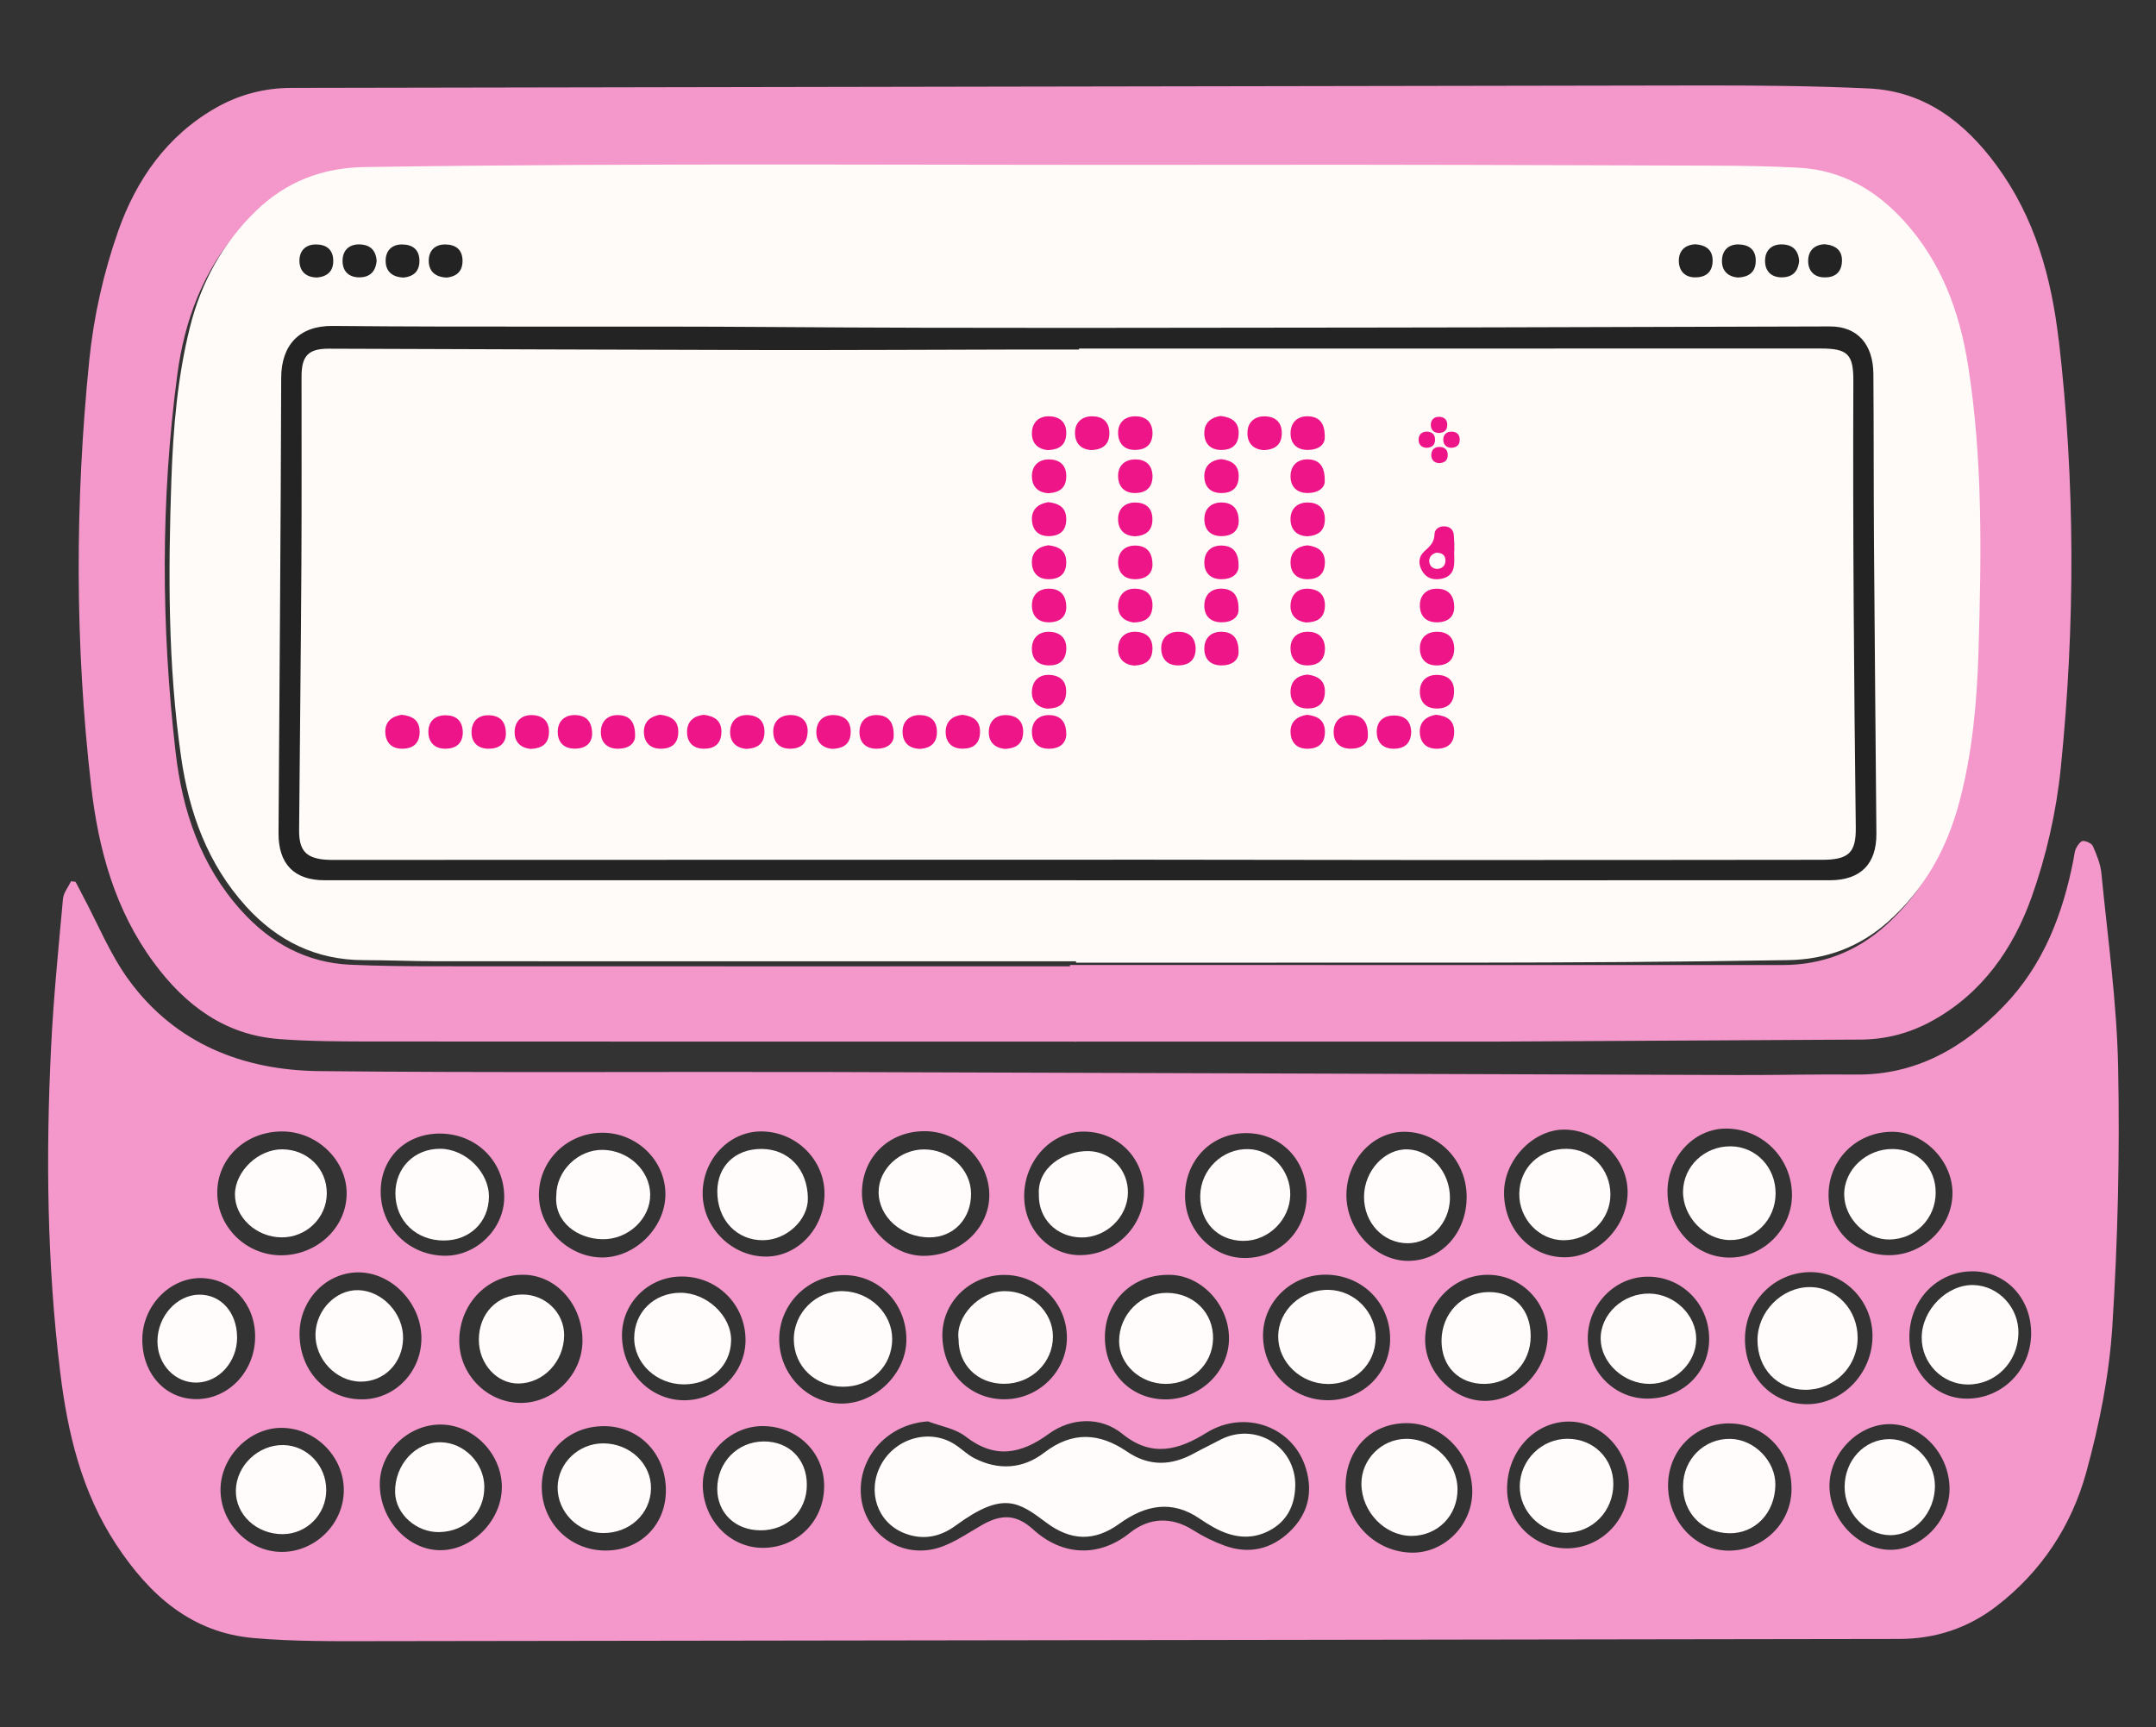 <?xml version="1.0" encoding="UTF-8"?>
<svg id="Layer_1" data-name="Layer 1" xmlns="http://www.w3.org/2000/svg" version="1.1" viewBox="0 0 825 661">
  <rect x="0" y="0" width="825" height="661" fill="#333333" stroke="none"/>
  <defs>
    <style>
      .cls-1 {
        fill: #ed1388;
      }

      .cls-1, .cls-2, .cls-3, .cls-4, .cls-5, .cls-6, .cls-7, .cls-8 {
        stroke-width: 0px;
      }

      .cls-2 {
        fill: #232323;
      }

      .cls-3 {
        fill: #fffbf8;
      }

      .cls-4 {
        fill: #F497CA;
      }

      .cls-5 {
        fill: #232323;
      }

      .cls-6 {
        fill: #ed1588;
      }

      .cls-7 {
        fill: #ed1488;
      }

      .cls-8 {
        fill: #fffcfb;
      }
    </style>
  </defs>
  <path class="cls-4" d="M28.94,337.54c.87,1.68,1.72,3.37,2.62,5.04,5.84,10.91,10.52,22.66,17.76,32.54,17.85,24.39,43.71,34.54,72.99,34.84,65.37.67,130.75.18,196.12.35,115.58.31,231.16.79,346.73,1.15,15.01.05,30.03-.34,45.04-.19,23.09.23,41.16-10.31,56.55-26.22,15.13-15.64,22.6-35.13,26.69-56.12.28-1.43.35-2.97.97-4.25.56-1.15,1.72-2.78,2.65-2.8,1.3-.03,3.34.92,3.81,1.99,1.43,3.31,2.89,6.81,3.23,10.34,2.41,24.72,5.92,49.44,6.41,74.21.66,33.06-.11,66.22-2.22,99.22-1.2,18.81-4.98,37.73-10,55.94-5.62,20.4-17.14,37.94-34.26,51.12-10.92,8.41-23.35,12.57-37.26,12.59-194.19.26-388.38.61-582.57.84-15.74.02-31.56.19-47.21-1.19-23.82-2.1-39.81-16.48-52.48-35.71-13.29-20.17-18.64-42.79-21.49-66.17-5.03-41.3-5.52-82.8-3.47-124.3.93-18.95,2.83-37.86,4.55-56.77.21-2.31,2.02-4.48,3.1-6.71.58.08,1.17.16,1.75.24ZM355.05,544.03c-14.93.97-26.4,13.02-25.66,27.57.69,13.47,12.81,23.97,26.94,21.48,6.82-1.2,13.15-5.81,19.41-9.39,7.61-4.34,13.27-4.08,19.67,1.74,11.17,10.17,25.19,10.67,36.86,1.31,7.54-6.04,16.12-6.26,24.21-1.14,3.81,2.42,7.96,4.48,12.21,6.01,9.26,3.32,17.74,1.38,24.81-5.38,6.93-6.64,9-14.84,6.25-24.08-4.83-16.25-23.53-22.82-38.1-13.76-10.48,6.52-20.86,9.63-32.18.4-8.23-6.72-19.6-6.23-28.15,0-10.54,7.69-20.59,9.78-31.83,1.01-3.93-3.06-9.58-3.93-14.44-5.8ZM222.88,513.34c.11-13.92-9.99-25.32-22.55-25.44-13.5-.13-24.35,10.83-24.59,24.83-.22,13.03,10.33,24.02,23.26,24.22,12.73.2,23.77-10.72,23.88-23.61ZM107.65,480.45c13.81-.06,25.05-10.75,25-23.79-.05-12.72-11.4-23.59-24.65-23.61-14.11-.01-25.02,10.4-24.86,23.71.16,13.05,11.22,23.74,24.5,23.69ZM353.99,432.95c-13.61-.08-23.81,9.62-24.16,22.96-.33,12.78,10.97,24.69,23.48,24.75,13.68.06,25.03-10.2,25.25-22.83.24-13.26-11.16-24.8-24.57-24.88ZM114.63,511.29c.44,14.31,11.09,24.76,24.73,24.28,12.41-.44,22.21-11.18,21.89-23.99-.33-13.26-11.79-24.8-24.42-24.59-12.57.21-22.61,11.2-22.2,24.3ZM538.86,482.58c12.71,0,22.48-10.81,22.36-24.71-.12-13.57-10.51-24.48-23.51-24.69-12.23-.2-22.42,10.74-22.5,24.14-.07,13.39,11.05,25.27,23.65,25.27ZM638.07,456.29c.11,13.91,10.71,25.06,23.8,25.04,13.09-.02,24.03-11.19,23.83-24.34-.22-13.93-11.47-25.07-25.28-25.04-12.31.03-22.45,11.07-22.35,24.33ZM206.22,457.42c0,12.55,11.1,23.63,23.87,23.86,12.7.23,24.38-11.19,24.53-23.97.15-12.82-10.56-23.56-23.7-23.76-13.65-.21-24.72,10.48-24.71,23.87ZM622.81,456.53c.17-12.76-11.06-24.04-24.09-24.19-11.81-.14-23.04,11.4-23.19,23.84-.17,14.1,10.16,25.15,23.41,25.03,12.52-.11,23.71-11.67,23.88-24.68ZM231.31,545.85c-13.52-.15-23.9,9.8-24.01,23.01-.11,13.58,10.39,24.35,23.98,24.59,13.35.24,23.39-9.47,23.52-22.73.13-14.06-9.94-24.73-23.49-24.88ZM192.04,569.17c-.02-12.92-11.1-24.09-23.73-23.94-12.38.15-22.95,10.59-22.98,22.7-.04,13.82,10.93,25.63,23.57,25.39,12.19-.23,23.16-11.68,23.13-24.15ZM131.56,570.32c0-13.05-11.2-24.04-24.26-23.82-12.08.21-22.8,11.18-22.92,23.48-.13,12.87,10.71,23.97,23.42,24,12.88.02,23.77-10.81,23.76-23.66ZM514.9,568.31c-.28,14.04,11.32,25.83,25.5,25.95,12.32.1,22.89-10.56,22.97-23.15.09-14.12-11.14-26.16-24.6-26.41-13.69-.25-23.59,9.54-23.87,23.61ZM453.46,457.74c.03,12.99,10.41,23.76,22.88,23.75,13.45-.02,23.76-10.53,23.67-24.15-.08-13.42-9.83-23.49-22.9-23.65-13.4-.17-23.69,10.29-23.65,24.06ZM391.91,457.92c.05,12.48,9.48,22.44,21.28,22.47,13.45.04,24.57-10.92,24.56-24.2,0-13.15-10.2-23.22-23.35-23.08-12.38.13-22.55,11.35-22.5,24.81ZM661.82,544.79c-13.14-.09-23.47,10.29-23.53,23.64-.06,13.62,10.29,24.91,22.97,25.06,13.17.15,24.03-10.22,24.27-23.17.26-14.3-10.08-25.42-23.71-25.52ZM569.5,487.92c-13.18-.09-23.92,10.81-24.16,24.53-.21,12.26,10.37,23.45,22.42,23.72,12.87.29,24.41-11.55,24.47-25.09.05-12.74-10.09-23.07-22.74-23.16ZM699.7,457.35c.03,13.34,9.82,23.07,23.18,23.06,13.17-.01,24.3-10.98,24.24-23.89-.06-12.3-10.87-23.3-22.97-23.34-13.65-.05-24.48,10.66-24.45,24.17ZM445.31,535.59c13.13.36,24.47-9.85,24.95-22.48.49-12.98-9.94-24.78-22.26-25.17-14.05-.45-24.85,9.47-25.2,23.14-.36,13.65,9.28,24.15,22.52,24.51ZM298.17,512.67c.06,13.6,11.18,24.8,24.34,24.53,12.85-.26,24.26-11.69,24.32-24.36.07-13.91-10.38-24.79-23.85-24.81-13.71-.02-24.88,11.07-24.81,24.63ZM531.93,512.65c.12-13.85-10.52-24.62-24.49-24.78-13.2-.15-24.1,10.31-24.14,23.17-.05,13.65,10.96,24.78,24.62,24.88,13.34.11,23.9-10.13,24.02-23.27ZM268.87,456.67c-.05,13.22,11.28,24.44,24.5,24.27,12.13-.16,22.12-11.03,22.13-24.07,0-13.08-10.97-23.86-24.29-23.83-12.22.03-22.29,10.68-22.34,23.63ZM384.42,535.55c13.1-.03,23.87-10.71,23.83-23.63-.04-13.35-10.8-24.04-24.11-23.96-13.01.08-23.99,10.58-23.53,23.87.49,14.42,11.4,23.86,23.82,23.72ZM315.37,568.69c-.06-12.95-10.39-22.93-23.69-22.87-12.26.05-22.9,10.67-22.76,22.74.15,13.18,10.4,23.84,22.94,23.86,13.25.02,23.57-10.4,23.5-23.72ZM54.45,512.57c-.05,13.08,8.69,22.84,20.53,22.93,12.46.1,22.62-10.63,22.65-23.9.03-12.53-8.81-22.18-20.54-22.43-12.06-.25-22.59,10.63-22.63,23.4ZM623.28,567.89c-.3-13.12-10.8-23.92-23.13-23.8-13.34.13-23.84,12.01-23.45,26.5.34,12.4,10.76,22.25,23.29,22.02,13.1-.24,23.6-11.39,23.29-24.72ZM667.72,512.39c-.09,14.11,9.96,24.86,23.41,25.05,13.79.2,25.36-11.68,25.39-26.07.03-13.34-10.62-24.39-23.58-24.48-13.87-.09-25.14,11.3-25.22,25.49ZM145.67,456.08c.03,13.76,10.82,24.49,24.67,24.54,12,.04,22.45-10.22,22.6-22.19.17-13.82-10.59-24.55-24.63-24.57-13.1-.02-22.67,9.37-22.64,22.22ZM238,511.21c.1,13.77,10.82,24.81,23.99,24.73,12.67-.08,23.22-10.44,23.29-22.87.08-13.81-10.92-24.69-24.76-24.5-12.56.17-22.61,10.28-22.52,22.64ZM654.01,512.17c-.13-13.29-10.61-23.7-23.7-23.54-12.58.15-22.9,10.95-22.74,23.83.15,12.78,10.52,23.03,23.11,22.84,13.44-.2,23.46-10.14,23.34-23.13ZM723.08,545.07c-12.15-.02-23.16,11.38-23.03,23.85.14,12.69,10.88,24.02,23.01,24.25,11.96.23,22.98-10.98,22.94-23.35-.04-13.3-10.62-24.73-22.92-24.75ZM730.63,511.63c-.03,13.25,9.69,23.7,22.02,23.69,13.58-.02,24.44-10.97,24.57-24.81.13-13.54-9.59-23.93-22.41-23.93-13.57,0-24.16,10.96-24.19,25.06Z"/>
  <path class="cls-4" d="M787.77,130.24c-2.79-24.04-9.09-46.96-23.77-66.91-12.27-16.68-27.65-28.49-49-29.48-21.39-1-42.84-1.17-64.26-1.14-179.73.25-359.46.64-539.19.93-10.34.02-19.9,2.51-28.83,7.57-18.83,10.67-30.57,27.6-37.46,47.13-5.6,15.87-9.41,32.78-11.1,49.53-5.49,54.35-5.54,108.82.74,163.16,2.8,24.24,9.14,47.33,23.96,67.41,12.05,16.33,27.19,27.7,48.03,29.26,12.03.9,24.15.91,36.23.92,89.41.07,178.82.04,268.23.04,0,.02,0,.05,0,.07.27-.04.54-.06.84-.06h158.89c46.97-.27,93.94-.53,140.91-.78,9.76-.05,18.83-2.48,27.3-7.14,19.16-10.53,31.05-27.61,38.08-47.29,5.66-15.84,9.49-32.77,11.19-49.51,5.53-54.53,5.57-109.19-.75-163.71ZM751.56,293.47c-3.31,23.37-11.98,44.47-29.99,60.72-11.19,10.1-24.38,15.17-39.56,15.17-90.86-.03-181.71-.02-272.57-.02,0,.17,0,.34,0,.51-81.15,0-162.3.02-243.46-.02-10.62,0-21.25-.12-31.86-.59-16.85-.74-30.51-8.27-41.67-20.59-15.64-17.27-22.67-38.26-25.26-60.83-5.53-48.15-5.73-96.35.66-144.45,2.78-20.89,9.95-40.09,24.24-56.06,12.19-13.62,27.17-21.13,45.85-21.15,172.37-.15,344.74-.42,517.12-.6,10.61-.01,21.25.2,31.84.81,16.24.93,29.3,8.53,40.11,20.28,15.51,16.87,22.66,37.53,25.28,59.66,5.82,49.04,6.19,98.17-.75,147.16Z"/>
  <path class="cls-3" d="M411.77,367.93c-81.53,0-163.06.02-244.6-.02-9.34,0-18.68-.42-28.02-.43-18.18-.02-33-7.33-45.03-20.6-14.67-16.2-21.73-35.78-24.81-57.05-5.1-35.33-4.95-70.84-3.72-106.39.68-19.62,2.32-39.12,7.1-58.24,4.27-17.11,12.5-32.05,25.11-44.34,11.49-11.19,25.33-16.67,41.62-16.92,109.92-1.68,219.85-.65,329.78-.86,62.11-.12,124.23.14,186.34.32,10.98.03,21.98.2,32.94.8,16.25.9,29.33,8.54,40.08,20.35,14.3,15.72,21.31,34.77,24.55,55.42,5.68,36.21,5.08,72.66,3.98,109.11-.59,19.42-2.29,38.75-7.27,57.64-4.73,17.96-13.37,33.64-27.35,46.07-10.82,9.61-23.55,14.43-38.1,14.68-82.62,1.43-165.25.85-247.88.99-8.25.01-16.49,0-24.74,0,0-.18,0-.35,0-.53Z"/>
  <path class="cls-2" d="M411.64,336.91c-95.81,0-191.63,0-287.44,0-11.62,0-17.7-6.23-17.62-18.08.37-58.07.85-116.13,1.02-174.2.04-12.6,6.95-20,19.67-19.88,55.99.54,111.98,0,167.97.41,76.83.56,153.65.27,230.48.21,58.18-.05,116.37-.31,174.55-.43,10.36-.02,16.51,6.68,16.59,18.25.16,21.8.08,43.61.23,65.41.25,36.81.62,73.62.92,110.44.09,11.68-6.09,17.86-17.82,17.87-87.59.01-175.18.02-262.76.03-8.59,0-17.19,0-25.78,0,0,0,0-.02,0-.02Z"/>
  <path class="cls-5" d="M154.42,106.23c-4.72-.18-6.93-2.72-6.85-6.62.07-3.67,2.38-6.08,6.31-6.05,4.02.03,6.6,1.98,6.62,6.26.02,4.28-2.58,6.07-6.08,6.42Z"/>
  <path class="cls-5" d="M170.92,106.23c-4.72-.18-6.93-2.72-6.86-6.62.07-3.67,2.38-6.08,6.31-6.05,4.02.03,6.6,1.98,6.62,6.26.02,4.28-2.58,6.07-6.08,6.42Z"/>
  <path class="cls-5" d="M648.75,93.49c4.2.33,6.71,2.25,6.59,6.52-.12,4.24-2.69,6.17-6.73,6.15-4.02-.02-6.13-2.59-6.2-6.2-.07-3.98,2.35-6.29,6.34-6.46Z"/>
  <path class="cls-5" d="M665.12,106.22c-4.24-.3-6.4-2.9-6.2-6.8.18-3.66,2.55-5.99,6.49-5.87,4.06.13,6.53,2.19,6.43,6.45-.1,4.26-2.73,6.03-6.72,6.22Z"/>
  <path class="cls-5" d="M144.12,99.94c-.43,4.15-2.71,6.28-6.81,6.21-4.29-.07-6.39-2.82-6.22-6.7.15-3.66,2.51-5.99,6.46-5.91,4.11.09,6.32,2.27,6.58,6.39Z"/>
  <path class="cls-5" d="M121.32,106.21c-4.48-.06-6.73-2.56-6.74-6.47,0-3.68,2.27-6.14,6.19-6.18,3.99-.04,6.67,1.83,6.75,6.13.08,4.24-2.39,6.18-6.19,6.52Z"/>
  <path class="cls-5" d="M698.32,93.48c4.44.48,6.77,2.6,6.5,6.82-.27,4.26-3.03,6.03-7,5.86-3.99-.17-6-2.86-5.92-6.48.09-4.01,2.69-6.12,6.42-6.2Z"/>
  <path class="cls-5" d="M688.45,99.85c-.4,4.2-2.67,6.34-6.77,6.3-4.3-.04-6.41-2.78-6.27-6.66.13-3.66,2.47-6,6.42-5.95,4.11.06,6.32,2.24,6.62,6.3Z"/>
  <path class="cls-3" d="M412.88,133.41c94.59,0,189.19.01,283.78-.02,10.31,0,12.57,2.11,12.53,12.41-.22,56.97.24,113.93.93,170.89.12,9.67-2.67,12.38-12.96,12.39-51.85.07-103.71.09-155.56.08-34.26,0-68.52-.12-102.77-.12-103.1,0-206.2.05-309.29.08-2.01,0-4.05.05-6.04-.19-6.67-.79-9.1-3.79-9.04-11.23.28-33.69.67-67.39.87-101.08.14-24.19.04-48.37.06-72.56,0-7.88,2.63-10.62,10.42-10.6,54.91.15,109.83.42,164.74.51,32.92.06,65.85-.12,98.77-.19,7.86-.02,15.71,0,23.57,0,0-.13,0-.25,0-.38Z"/>
  <path class="cls-7" d="M556.51,210.9c0-.07-.01-.14-.01-.21v-2.6c-.04-1.06-.09-2.13-.17-3.18-.16-2.12-1.4-3.3-3.5-3.46-2.16-.15-3.88,1.14-3.91,2.99-.06,3.14-1.79,4.71-3.87,6.56-2.24,2-2.46,4.76-.9,7.47,1.56,2.71,3.94,3.56,6.94,3.13,3.1-.44,4.98-2.14,5.31-5.26.19-1.8.03-3.63.03-5.45.03,0,.06,0,.09,0Z"/>
  <path class="cls-6" d="M401.08,192.19c3.94.45,6.83,1.87,6.92,6.32.09,4.26-2.08,6.48-6.23,6.68-4.2.2-6.68-2.11-6.9-6.12-.22-4.11,2.42-6.23,6.21-6.88Z"/>
  <path class="cls-6" d="M441.02,182.17c0,4.14-2.17,6.37-6.32,6.53-4.2.16-6.67-2.17-6.85-6.18-.18-4.09,2.41-6.62,6.4-6.69,3.85-.07,6.64,1.85,6.77,6.35Z"/>
  <path class="cls-6" d="M434.06,254.75c-3.96-.33-6.34-2.67-6.21-6.7.13-4.05,2.81-6.42,6.84-6.24,3.94.18,6.45,2.34,6.3,6.69-.15,4.37-2.74,6.05-6.94,6.24Z"/>
  <path class="cls-6" d="M408.02,248.58c-.25,4.28-2.78,6.19-6.82,6.1-4.2-.1-6.49-2.68-6.34-6.68.16-4.05,2.85-6.4,6.89-6.18,3.93.21,6.45,2.38,6.27,6.77Z"/>
  <path class="cls-6" d="M401.05,172.28c-3.94-.33-6.32-2.67-6.19-6.7.13-4.05,2.81-6.42,6.84-6.24,3.94.18,6.45,2.34,6.3,6.7-.15,4.37-2.74,6.05-6.96,6.24Z"/>
  <path class="cls-6" d="M457.52,248.19c0,4.11-2.18,6.33-6.34,6.48-4.21.16-6.66-2.19-6.83-6.19-.17-4.09,2.42-6.62,6.41-6.68,3.86-.06,6.64,1.87,6.76,6.39Z"/>
  <path class="cls-6" d="M417.93,172.27c-3.99-.09-6.47-2.31-6.58-6.34-.11-4.08,2.49-6.59,6.5-6.6,3.86-.01,6.63,1.92,6.66,6.34.03,4.3-2.31,6.28-6.57,6.59Z"/>
  <path class="cls-6" d="M556.47,232.62c-.1,3.45-2.44,5.53-6.55,5.57-4.22.04-6.59-2.42-6.61-6.42-.02-4.07,2.61-6.52,6.63-6.45,3.9.06,6.55,2.11,6.53,7.3Z"/>
  <path class="cls-6" d="M549.49,273.55c4.18.5,6.95,2.08,6.96,6.5.02,4.29-2.29,6.4-6.41,6.52-4.21.12-6.62-2.29-6.75-6.29-.13-4.12,2.62-6.13,6.19-6.72Z"/>
  <path class="cls-6" d="M499.73,238.25c-3.94-.55-6.24-3.01-5.88-7.02.36-3.98,3.04-6.24,7.15-5.88,4.06.36,6.25,2.72,5.96,6.99-.3,4.42-3.13,5.81-7.23,5.91Z"/>
  <path class="cls-6" d="M523.42,281.91c-.16,2.79-2.66,4.73-6.71,4.65-4.2-.08-6.5-2.63-6.38-6.64.12-4.07,2.84-6.39,6.85-6.23,3.95.17,6.44,2.35,6.24,8.21Z"/>
  <path class="cls-6" d="M500.13,273.57c3.98.47,6.8,1.98,6.85,6.42.05,4.28-2.21,6.43-6.34,6.58-4.21.15-6.65-2.22-6.81-6.22-.17-4.11,2.51-6.2,6.3-6.77Z"/>
  <path class="cls-6" d="M408.02,281.04c-.1,3.42-2.45,5.49-6.56,5.53-4.22.04-6.58-2.43-6.6-6.43-.02-4.07,2.62-6.51,6.64-6.44,3.91.07,6.54,2.12,6.51,7.35Z"/>
  <path class="cls-6" d="M473.93,233.64c-.15,2.67-2.65,4.62-6.7,4.54-4.2-.08-6.51-2.63-6.39-6.64.12-4.05,2.81-6.42,6.84-6.23,3.94.18,6.45,2.35,6.24,8.33Z"/>
  <path class="cls-6" d="M433.75,238.25c-3.94-.55-6.24-3.01-5.88-7.02.36-3.98,3.04-6.24,7.15-5.88,4.06.36,6.25,2.72,5.96,6.99-.3,4.42-3.13,5.81-7.23,5.91Z"/>
  <path class="cls-6" d="M408.02,232.53c-.09,3.51-2.42,5.6-6.53,5.66-4.22.06-6.59-2.4-6.63-6.4-.04-4.07,2.6-6.53,6.61-6.48,3.9.05,6.56,2.08,6.55,7.22Z"/>
  <path class="cls-6" d="M507,248.03c.02,4.21-2.13,6.47-6.29,6.64-4.2.18-6.68-2.14-6.88-6.15-.2-4.09,2.38-6.63,6.36-6.72,3.85-.09,6.65,1.82,6.8,6.23Z"/>
  <path class="cls-6" d="M500.27,208.71c4.27.56,6.82,2.39,6.7,6.76-.12,4.34-2.65,6.26-6.69,6.23-4.21-.03-6.52-2.57-6.45-6.57.06-4.09,2.82-6.06,6.45-6.41Z"/>
  <path class="cls-6" d="M473.95,216.93c-.14,2.83-2.6,4.81-6.67,4.76-4.21-.05-6.53-2.58-6.44-6.59.09-4.06,2.76-6.44,6.79-6.29,3.93.15,6.48,2.29,6.31,8.11Z"/>
  <path class="cls-6" d="M441,216.24c-.08,3.32-2.42,5.4-6.53,5.45-4.22.05-6.59-2.41-6.62-6.41-.03-4.07,2.61-6.52,6.62-6.47,3.9.05,6.56,2.09,6.53,7.42Z"/>
  <path class="cls-6" d="M401.16,208.69c3.99.47,6.8,1.99,6.84,6.42.04,4.28-2.22,6.43-6.35,6.57-4.21.15-6.64-2.22-6.8-6.23-.16-4.11,2.51-6.19,6.3-6.77Z"/>
  <path class="cls-6" d="M384.62,286.64c-4-.33-6.38-2.67-6.25-6.7.13-4.06,2.82-6.41,6.84-6.23,3.93.18,6.45,2.32,6.3,6.69-.15,4.39-2.78,6.02-6.9,6.24Z"/>
  <path class="cls-6" d="M500.41,205.26c-3.99-.08-6.48-2.3-6.59-6.33-.11-4.08,2.49-6.59,6.48-6.61,3.85-.02,6.63,1.9,6.66,6.33.03,4.31-2.29,6.28-6.56,6.6Z"/>
  <path class="cls-6" d="M474,199.65c-.1,3.44-2.45,5.51-6.55,5.55-4.22.04-6.58-2.43-6.6-6.43-.02-4.07,2.62-6.51,6.64-6.45,3.91.06,6.54,2.12,6.52,7.32Z"/>
  <path class="cls-6" d="M434.46,205.26c-4-.07-6.5-2.29-6.62-6.31-.12-4.08,2.47-6.6,6.47-6.62,3.85-.02,6.63,1.88,6.67,6.32.04,4.31-2.28,6.28-6.52,6.62Z"/>
  <path class="cls-6" d="M368.29,273.58c4.25.55,6.83,2.35,6.72,6.72-.1,4.33-2.58,6.26-6.66,6.25-4.23,0-6.52-2.53-6.49-6.52.04-4.1,2.79-6.08,6.42-6.45Z"/>
  <path class="cls-6" d="M352.18,286.63c-4.2-.08-6.69-2.29-6.81-6.32-.12-4.08,2.47-6.6,6.47-6.62,3.85-.02,6.64,1.89,6.68,6.32.04,4.3-2.29,6.28-6.34,6.62Z"/>
  <path class="cls-6" d="M556.48,248.03c.02,4.22-2.12,6.47-6.29,6.65-4.19.18-6.67-2.12-6.87-6.15-.2-4.11,2.37-6.64,6.35-6.73,3.85-.09,6.65,1.82,6.8,6.22Z"/>
  <path class="cls-6" d="M341.99,281.81c-.14,2.83-2.6,4.81-6.67,4.76-4.21-.05-6.53-2.58-6.44-6.59.09-4.06,2.77-6.44,6.79-6.29,3.93.15,6.48,2.29,6.31,8.11Z"/>
  <path class="cls-6" d="M318.57,286.63c-3.94-.33-6.32-2.67-6.19-6.7.13-4.05,2.81-6.42,6.84-6.24,3.94.18,6.45,2.34,6.3,6.7-.15,4.37-2.74,6.05-6.96,6.24Z"/>
  <path class="cls-6" d="M309.06,279.39c.02,4.75-2.14,7-6.3,7.17-4.2.17-6.68-2.15-6.87-6.16-.2-4.09,2.38-6.62,6.37-6.72,3.88-.1,6.59,1.89,6.79,5.71Z"/>
  <path class="cls-6" d="M285.58,286.63c-3.94-.33-6.32-2.67-6.19-6.7.13-4.05,2.81-6.42,6.84-6.24,3.94.18,6.45,2.34,6.3,6.7-.15,4.37-2.74,6.05-6.96,6.24Z"/>
  <path class="cls-6" d="M269.33,273.58c4.25.55,6.83,2.35,6.72,6.72-.1,4.34-2.6,6.27-6.66,6.27-4.21,0-6.53-2.53-6.49-6.54.04-4.1,2.79-6.08,6.43-6.45Z"/>
  <path class="cls-6" d="M252.59,273.55c4.38.54,7.02,2.27,6.96,6.66-.06,4.32-2.49,6.32-6.57,6.36-4.22.04-6.55-2.45-6.59-6.45-.04-4.14,2.81-6.01,6.19-6.56Z"/>
  <path class="cls-6" d="M243.01,281.99c-.16,2.7-2.65,4.65-6.7,4.58-4.2-.08-6.51-2.63-6.39-6.64.12-4.06,2.81-6.41,6.84-6.23,3.94.18,6.45,2.35,6.25,8.29Z"/>
  <path class="cls-6" d="M226.58,280.9c-.11,3.51-2.39,5.6-6.54,5.64-4.23.04-6.6-2.39-6.62-6.39-.03-4.07,2.61-6.52,6.62-6.46,3.9.05,6.55,2.1,6.54,7.21Z"/>
  <path class="cls-6" d="M506.91,184.45c-.11,2.33-2.57,4.3-6.64,4.25-4.21-.05-6.52-2.58-6.44-6.59.09-4.06,2.76-6.44,6.79-6.29,3.93.15,6.48,2.29,6.29,8.62Z"/>
  <path class="cls-6" d="M467.26,175.72c4.25.55,6.83,2.35,6.73,6.72-.1,4.34-2.6,6.28-6.66,6.27-4.21,0-6.53-2.53-6.49-6.53.04-4.1,2.79-6.08,6.42-6.45Z"/>
  <path class="cls-6" d="M473.95,249.92c-.14,2.83-2.6,4.81-6.67,4.76-4.21-.05-6.53-2.58-6.44-6.59.09-4.06,2.76-6.44,6.79-6.29,3.93.15,6.48,2.29,6.31,8.11Z"/>
  <path class="cls-6" d="M401.21,188.77c-3.92-.2-6.36-2.48-6.35-6.51,0-4.07,2.64-6.51,6.66-6.43,3.9.08,6.55,2.12,6.49,6.51-.05,4.34-2.51,6.18-6.8,6.43Z"/>
  <path class="cls-6" d="M400.69,271.23c-3.87-.54-6.17-3-5.81-7.01.35-3.98,3.04-6.25,7.14-5.88,4.05.36,6.22,2.69,5.93,6.98-.3,4.44-3.09,5.83-7.26,5.91Z"/>
  <path class="cls-6" d="M500.32,258.19c4.37.59,6.81,2.53,6.65,6.86-.17,4.37-2.79,6.2-6.8,6.12-4.2-.09-6.48-2.68-6.34-6.68.14-4.08,2.91-6.03,6.49-6.3Z"/>
  <path class="cls-6" d="M153.74,273.57c3.99.47,6.79,1.99,6.84,6.42.04,4.28-2.22,6.43-6.35,6.57-4.21.15-6.64-2.23-6.8-6.23-.16-4.11,2.52-6.19,6.31-6.76Z"/>
  <path class="cls-6" d="M203.19,286.64c-4.01-.33-6.4-2.67-6.26-6.7.13-4.05,2.81-6.42,6.84-6.24,3.94.18,6.44,2.34,6.3,6.69-.14,4.39-2.78,6.02-6.88,6.25Z"/>
  <path class="cls-6" d="M506.91,167.81c-.16,2.59-2.69,4.5-6.73,4.4-4.2-.1-6.49-2.68-6.34-6.68.15-4.05,2.85-6.39,6.89-6.19,3.95.21,6.42,2.4,6.18,8.46Z"/>
  <path class="cls-6" d="M483.69,172.28c-3.93-.2-6.37-2.49-6.36-6.51,0-4.07,2.64-6.51,6.66-6.42,3.9.08,6.54,2.12,6.49,6.51-.05,4.34-2.52,6.17-6.79,6.43Z"/>
  <path class="cls-6" d="M545.88,171.4c-1.88-.1-3.05-1.19-3.05-3.12,0-1.95,1.27-3.12,3.19-3.08,1.87.04,3.13,1.02,3.11,3.12-.03,2.08-1.21,2.96-3.25,3.08Z"/>
  <path class="cls-6" d="M467.06,159.2c4.45.57,7.03,2.38,6.92,6.75-.1,4.34-2.6,6.27-6.66,6.27-4.21,0-6.52-2.53-6.49-6.54.03-4.13,2.88-5.98,6.23-6.47Z"/>
  <path class="cls-6" d="M441.02,165.64c0,4.17-2.17,6.4-6.32,6.56-4.2.16-6.67-2.17-6.85-6.18-.18-4.09,2.41-6.62,6.4-6.69,3.85-.07,6.64,1.85,6.77,6.31Z"/>
  <path class="cls-6" d="M193.57,281.22c-.21,3.51-2.72,5.43-6.77,5.35-4.2-.09-6.51-2.65-6.36-6.65.15-4.02,2.72-6.35,6.86-6.15,4.06.19,6.39,2.36,6.27,7.45Z"/>
  <path class="cls-1" d="M177.1,280.32c-.08,4.04-2.37,6.16-6.49,6.24-4.21.09-6.62-2.34-6.69-6.33-.07-4.05,2.44-6.47,6.55-6.46,4,.01,6.54,1.99,6.62,6.54Z"/>
  <path class="cls-7" d="M556.41,264.78c-.09,4.24-2.36,6.37-6.5,6.4-4.21.03-6.57-2.43-6.6-6.42-.03-4.06,2.61-6.52,6.62-6.45,3.86.07,6.6,2.02,6.48,6.48Z"/>
  <path class="cls-1" d="M540,280.18c-.12,4.24-2.43,6.32-6.53,6.39-4.2.07-6.6-2.37-6.65-6.35-.05-4.04,2.43-6.37,6.6-6.36,4.12,0,6.46,2.03,6.58,6.32Z"/>
  <path class="cls-8" d="M549.65,211.54c2.26.06,3.42.94,3.45,2.96.03,1.99-1.23,3.12-2.98,3.23-1.83.12-3.17-1.14-3.22-2.97-.05-1.83,1.29-2.84,2.74-3.22Z"/>
  <path class="cls-8" d="M495.63,568.72c-.16,7.51-3.16,13.53-9.9,17.1-7.28,3.85-14.5,2.56-21.42-1.3-1.75-.98-3.46-2.04-5.11-3.18-10.79-7.46-21-5.28-30.89,1.86-9.6,6.94-18.65,6.54-28.01-.49-10.65-7.99-16.51-12.09-34.61,1.19-6.06,4.45-12.68,5.68-19.68,2.9-10.33-4.1-14.3-15.99-8.94-26.08,5.48-10.32,18.61-14.05,28.21-7.94,2.6,1.66,4.84,3.95,7.56,5.34,9.26,4.74,18.62,4.1,26.7-2.11,10.77-8.27,21.08-7.68,31.72-.43,8.5,5.79,17.04,5.44,25.77.61,3.19-1.76,6.49-3.32,9.71-5.03,13.48-7.18,29.14,2.33,28.9,17.57Z"/>
  <path class="cls-8" d="M183.23,512.82c0-10.01,6.85-17.22,16.47-17.36,8.94-.13,16.29,7.02,16.17,15.72-.14,10-7.91,18.2-17.38,18.35-8.3.13-15.26-7.49-15.26-16.71Z"/>
  <path class="cls-8" d="M125.05,456.83c-.09,9.34-7.88,16.86-17.37,16.76-9.66-.09-17.88-7.74-17.77-16.54.11-8.83,8.95-17.21,18.1-17.16,9.68.06,17.13,7.46,17.04,16.93Z"/>
  <path class="cls-8" d="M355.7,473.6c-10.72,0-19.55-7.91-19.49-17.44.05-8.71,8.12-16.24,17.39-16.24,9.79,0,17.95,7.69,17.98,16.95.04,9.62-6.72,16.73-15.88,16.72Z"/>
  <path class="cls-8" d="M137.95,528.8c-9.39-.08-17.51-8.72-17.23-18.34.27-9.13,7.84-16.86,16.33-16.67,9.28.21,17.42,9,17.19,18.57-.23,9.43-7.24,16.51-16.28,16.44Z"/>
  <path class="cls-8" d="M554.83,458.62c-.12,9.47-7.4,17.23-16.17,17.22-9.42,0-16.8-7.9-16.71-17.88.09-9.9,7.97-18.39,16.76-18.05,8.91.34,16.23,8.85,16.11,18.7Z"/>
  <path class="cls-8" d="M679.44,456.86c-.08,10.04-7.89,17.91-17.61,17.76-9.5-.14-17.94-8.96-17.81-18.6.13-9.66,8.22-17.34,18.18-17.28,9.73.06,17.32,8.04,17.24,18.12Z"/>
  <path class="cls-8" d="M212.87,457.59c-.02-9.5,8.36-17.69,17.9-17.49,9.77.21,17.9,7.88,18.03,17.03.14,9.21-8.36,17.36-18.35,17.17-9.41-.18-18.4-6.49-17.59-16.71Z"/>
  <path class="cls-8" d="M599.5,439.7c9.32.08,16.67,7.72,16.73,17.38.06,9.72-7.98,17.62-17.92,17.61-9.34,0-17.11-8.2-16.95-17.87.16-9.95,7.85-17.21,18.14-17.12Z"/>
  <path class="cls-8" d="M230.71,586.76c-9.56-.11-17.44-8.1-17.33-17.57.11-9.22,8.07-16.83,17.55-16.76,10.18.07,18.35,7.87,18.17,17.33-.18,9.68-8.23,17.11-18.39,16.99Z"/>
  <path class="cls-8" d="M185.32,568.98c.12,9.88-7.07,17.17-17.16,17.41-8.82.21-16.8-6.93-16.97-15.19-.22-10.56,7.8-19.36,17.47-19.19,8.94.16,16.56,7.91,16.67,16.96Z"/>
  <path class="cls-8" d="M124.84,570.34c-.02,9.26-7.46,16.79-16.64,16.84-10.05.05-18.14-7.51-17.95-16.78.2-9.54,8.68-17.56,18.3-17.32,9.05.23,16.32,7.92,16.29,17.26Z"/>
  <path class="cls-8" d="M540.12,587.85c-10.2.03-19.12-9.24-19.17-19.93-.05-9.3,7.66-17.12,16.99-17.22,10.55-.11,19.75,8.89,19.78,19.36.03,10.04-7.6,17.76-17.59,17.8Z"/>
  <path class="cls-8" d="M475.72,474.94c-9.81-.09-16.6-7.21-16.45-17.27.15-9.99,8.46-18.08,18.37-17.86,8.9.19,16.2,8.13,16.08,17.46-.13,9.62-8.41,17.75-18,17.66Z"/>
  <path class="cls-8" d="M397.53,457.26c-.7-10.42,9.75-16.87,18.98-16.69,8.62.17,15.29,7.28,15.09,16.1-.21,9.32-8.47,17.13-17.93,16.95-9.42-.18-16.31-7.15-16.15-16.35Z"/>
  <path class="cls-8" d="M661.74,586.83c-10.32-.11-17.8-7.8-17.71-18.18.09-10.18,8.09-18.12,18.08-17.94,9.23.16,17.42,8.59,17.24,17.74-.21,10.65-7.72,18.49-17.61,18.39Z"/>
  <path class="cls-8" d="M585.73,511.34c.02,10.32-7.64,18.27-17.67,18.34-9.75.07-16.46-6.65-16.45-16.48,0-10.51,7.87-18.62,18.09-18.68,9.63-.05,16,6.63,16.03,16.82Z"/>
  <path class="cls-8" d="M740.7,456.51c-.06,9.92-7.78,17.74-17.65,17.9-8.95.14-17.21-7.96-17.36-17.05-.16-9.57,8.47-17.72,18.61-17.59,9.54.13,16.46,7.19,16.39,16.73Z"/>
  <path class="cls-8" d="M445.94,529.67c-9.66-.06-17.72-7.52-17.71-16.39.02-10.16,8.32-18.52,18.33-18.45,10.25.07,17.87,7.7,17.62,17.64-.25,9.79-8.17,17.26-18.24,17.2Z"/>
  <path class="cls-8" d="M322.5,530.76c-10.57-.08-18.64-7.81-18.74-17.96-.11-10.34,8.51-18.87,18.82-18.63,10.29.24,18.79,8.5,18.82,18.26.03,10.45-8.17,18.4-18.89,18.33Z"/>
  <path class="cls-8" d="M508.03,529.71c-10.27-.1-18.87-8.31-18.92-18.06-.05-10.05,8.8-18.24,19.44-17.97,9.87.24,18.03,8.67,17.85,18.45-.18,10.15-8.05,17.69-18.37,17.59Z"/>
  <path class="cls-8" d="M291.37,439.74c10.38.03,17.65,7.76,17.77,18.92.09,8.2-8.06,15.89-17,16.02-10.25.15-17.74-7.83-17.66-18.79.08-9.64,6.91-16.18,16.89-16.15Z"/>
  <path class="cls-8" d="M366.8,512.56c-1.21-8.52,7.76-18.42,17.79-18.39,9.91.03,18.26,7.82,18.32,17.31.06,10.05-8.32,18.19-18.72,18.16-10.12-.03-17.41-7.2-17.39-17.09Z"/>
  <path class="cls-8" d="M291.01,585.71c-9.64-.01-16.53-6.62-16.55-15.85-.01-10.21,7.78-18.14,17.83-18.16,9.67-.02,16.43,6.78,16.45,16.55.02,10.12-7.45,17.48-17.73,17.47Z"/>
  <path class="cls-8" d="M90.73,511.81c.05,9.33-6.88,17.16-15.37,17.36-8.39.2-15.21-7.01-15.11-15.97.1-9.43,7.35-17.52,15.84-17.68,8.39-.16,14.58,6.74,14.63,16.29Z"/>
  <path class="cls-8" d="M599.87,550.68c9.89.03,17.44,7.48,17.48,17.24.04,10.4-7.97,18.68-18.14,18.74-9.58.06-17.82-8.3-17.67-17.92.16-9.98,8.4-18.1,18.33-18.07Z"/>
  <path class="cls-8" d="M690.68,531.93c-10.56-.08-18.23-8.16-18.17-19.14.06-10.74,9.22-20.06,19.81-20.17,10.39-.1,18.69,8.74,18.51,19.73-.18,11-9.1,19.66-20.15,19.58Z"/>
  <path class="cls-8" d="M169.94,474.8c-10.68.04-18.53-7.5-18.64-17.88-.1-9.89,7.23-17.27,17.13-17.24,9.73.03,18.8,9.01,18.66,18.48-.14,9.62-7.34,16.6-17.16,16.63Z"/>
  <path class="cls-8" d="M261.66,529.86c-10.55-.03-19.1-8.12-18.98-17.97.12-9.75,7.64-17.04,17.64-17.1,10.19-.05,19.68,8.95,19.44,18.44-.25,9.64-7.88,16.65-18.1,16.63Z"/>
  <path class="cls-8" d="M631.21,529.67c-9.8.02-18.56-8.01-18.71-17.15-.16-9.51,8.6-17.64,18.77-17.42,9.59.21,17.81,8.25,17.79,17.4-.02,9.23-8.25,17.15-17.85,17.17Z"/>
  <path class="cls-8" d="M740.41,568.51c.09,10.43-7.81,19.17-17.22,19.06-9.33-.11-17.35-8.63-17.34-18.41,0-10.25,7.58-18.36,17.13-18.35,9.22.01,17.36,8.28,17.43,17.71Z"/>
  <path class="cls-8" d="M752.89,529.91c-9.71-.1-17.58-8.17-17.54-17.99.05-10.63,9.72-20.39,19.9-20.08,9.56.29,17.34,8.72,17.11,18.54-.26,11.07-8.8,19.63-19.47,19.52Z"/>
  <path class="cls-6" d="M550.55,165.73c-1.88-.1-3.05-1.19-3.05-3.12,0-1.95,1.27-3.12,3.19-3.08,1.87.04,3.13,1.02,3.11,3.12-.03,2.08-1.21,2.96-3.25,3.08Z"/>
  <path class="cls-6" d="M555.32,171.4c-1.88-.1-3.05-1.19-3.05-3.12,0-1.95,1.27-3.12,3.19-3.08,1.87.04,3.13,1.02,3.11,3.12-.03,2.08-1.21,2.96-3.25,3.08Z"/>
  <path class="cls-6" d="M550.73,177.26c-1.88-.1-3.05-1.19-3.05-3.12,0-1.95,1.27-3.12,3.19-3.08,1.87.04,3.13,1.02,3.11,3.12-.03,2.08-1.21,2.96-3.25,3.08Z"/>
</svg>